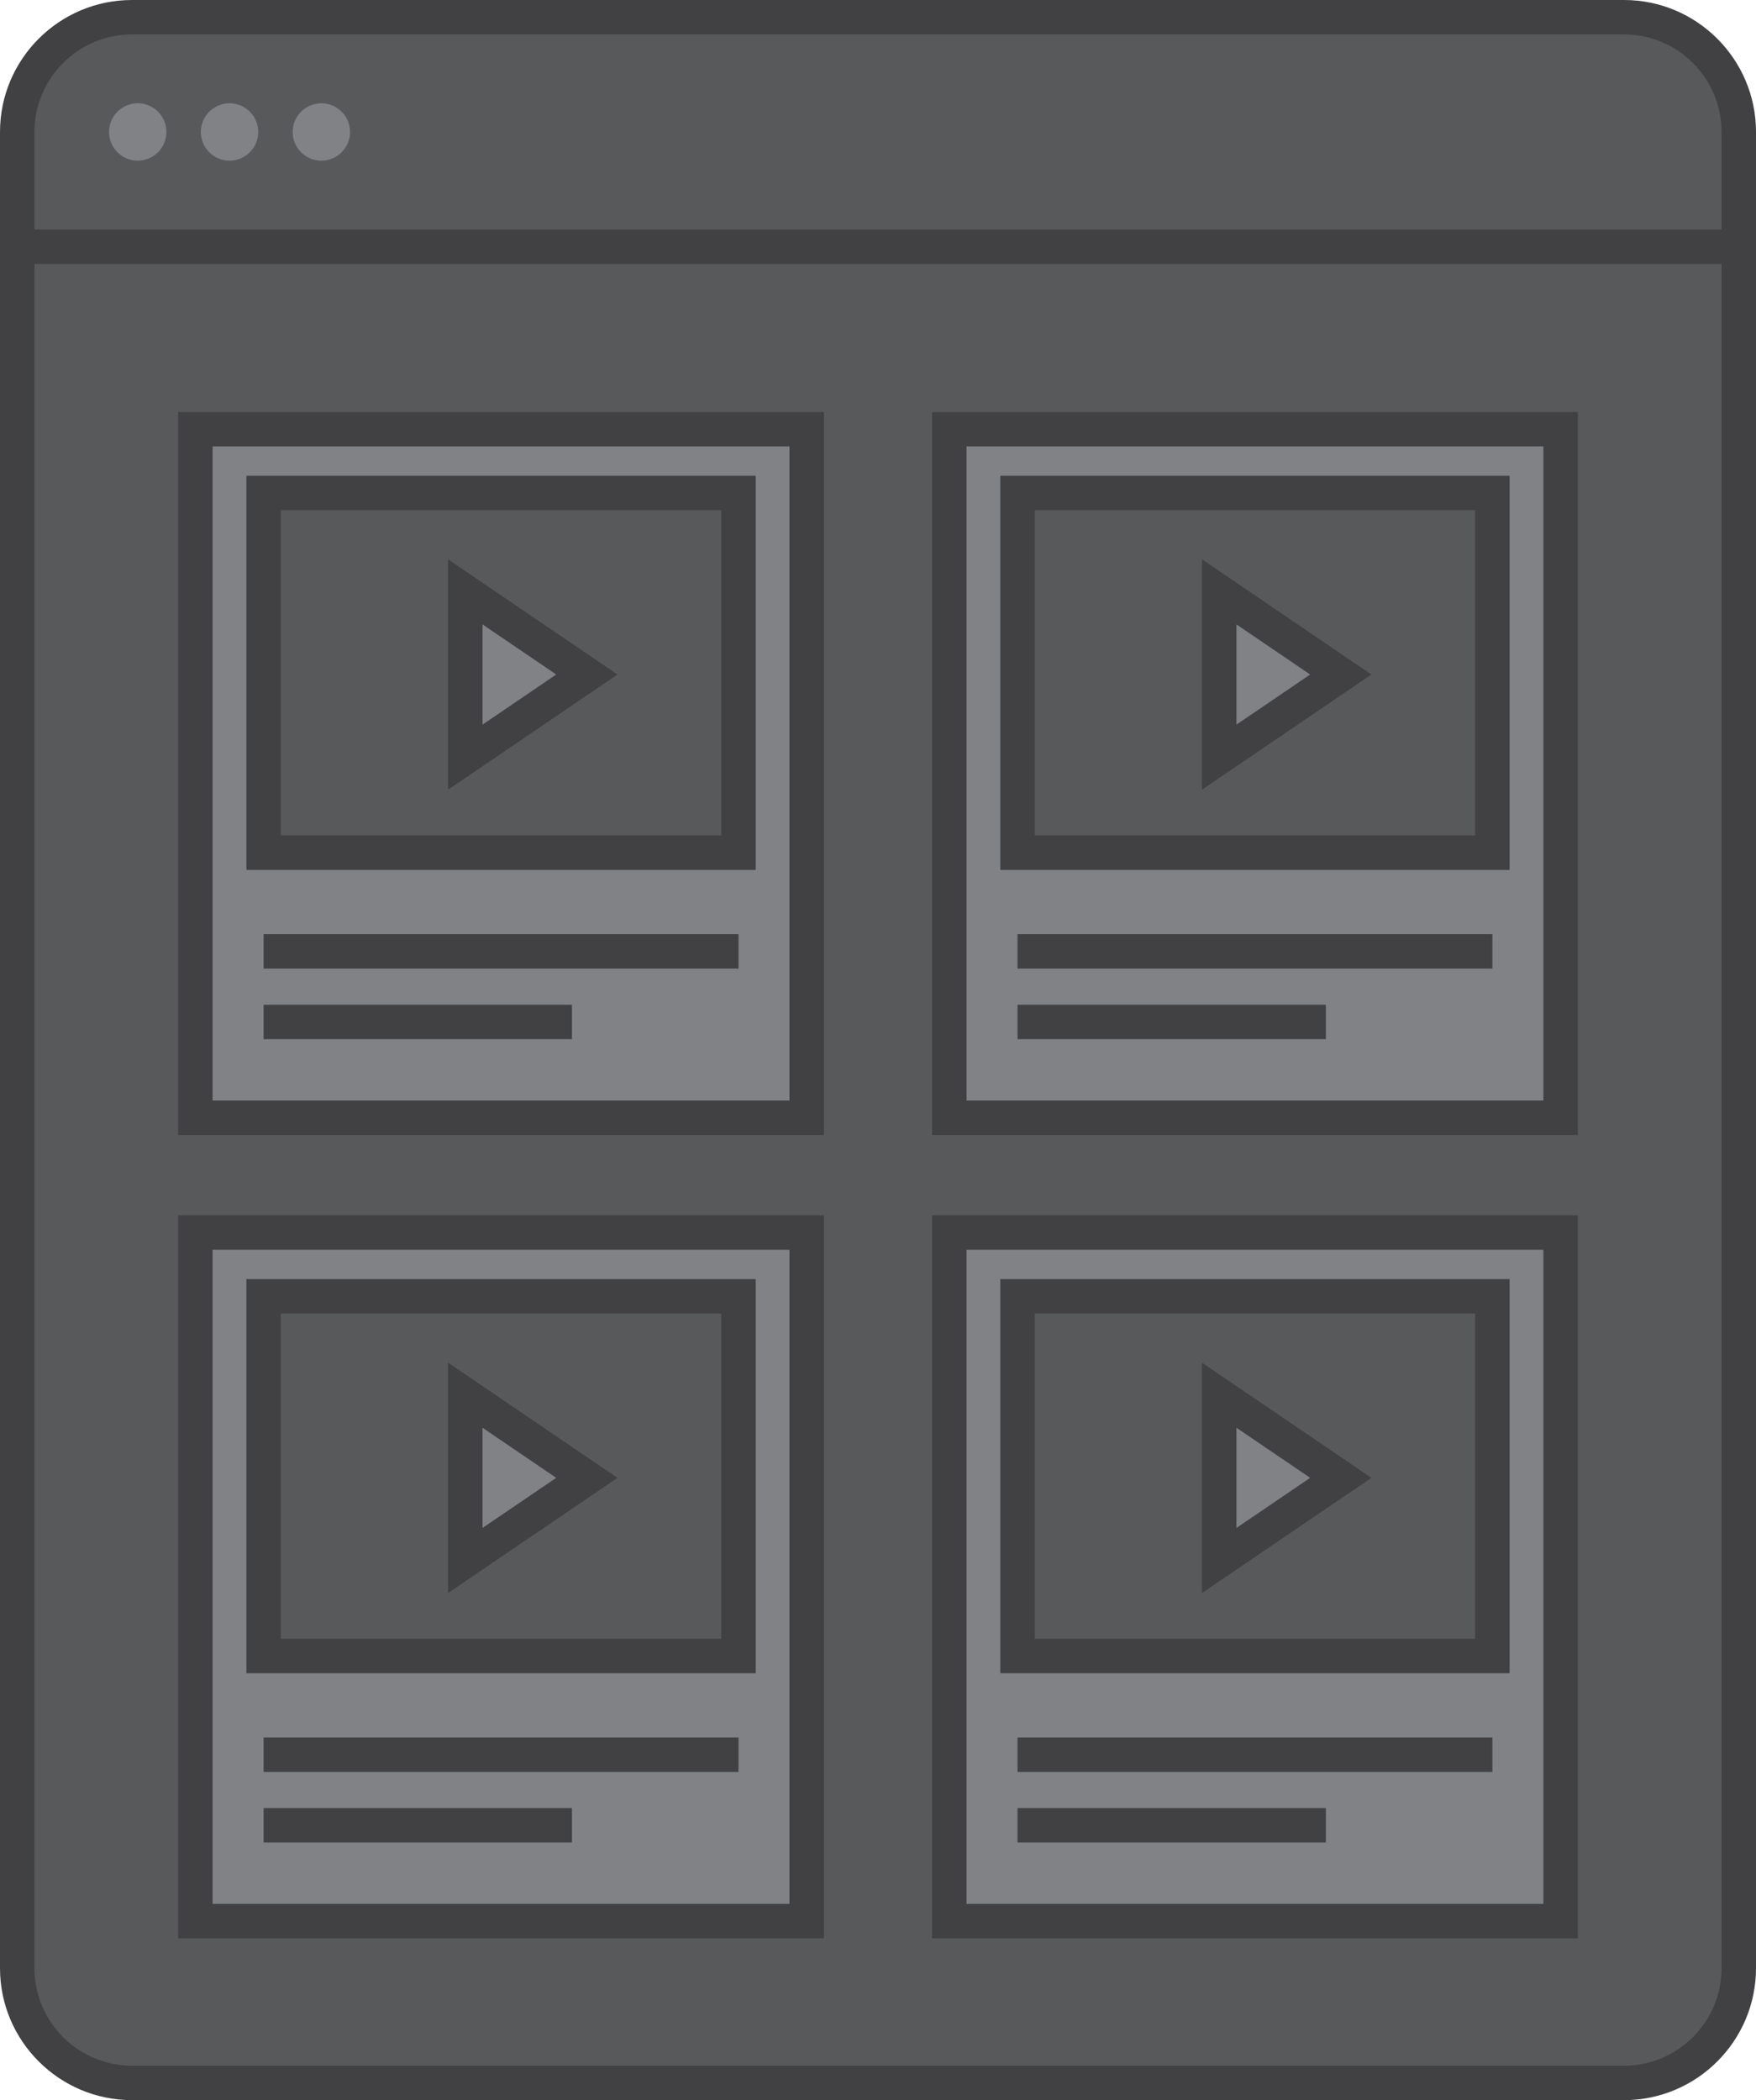 <?xml version="1.0" encoding="utf-8"?>
<!-- Generator: Adobe Illustrator 17.0.0, SVG Export Plug-In . SVG Version: 6.00 Build 0)  -->
<!DOCTYPE svg PUBLIC "-//W3C//DTD SVG 1.1//EN" "http://www.w3.org/Graphics/SVG/1.1/DTD/svg11.dtd">
<svg version="1.1" id="Layer_1" xmlns="http://www.w3.org/2000/svg" xmlns:xlink="http://www.w3.org/1999/xlink" x="0px" y="0px"
	 width="153px" height="183px" viewBox="0 0 153 183" enable-background="new 0 0 153 183" xml:space="preserve">
<g>
	<g>
		<g>
			<path fill="#58595B" d="M151.5,171.5c0,5.523-4.477,10-10,10h-130c-5.523,0-10-4.477-10-10v-160c0-5.523,4.477-10,10-10h130
				c5.523,0,10,4.477,10,10V171.5z"/>
		</g>
		<g>
			<g>
				<rect x="17.025" y="37.4" fill="#808285" width="53.261" height="60"/>
				<path fill="#414042" d="M71.786,98.9H15.525v-63h56.261V98.9z M18.525,95.9h50.261v-57H18.525V95.9z"/>
			</g>
			<g>
				<g>
					<g>
						<rect x="22.969" y="42.958" fill="#58595B" width="41.373" height="31.343"/>
						<path fill="#414042" d="M65.842,75.801H21.469V41.458h44.373V75.801z M24.469,72.801h38.373V44.458H24.469V72.801z"/>
					</g>
				</g>
				<g>
					<polygon fill="#808285" points="40.542,51.575 40.543,65.975 51.134,58.775 					"/>
					<path fill="#414042" d="M39.042,68.809V48.742l14.759,10.033L39.042,68.809z M42.042,54.409v8.733l6.423-4.367L42.042,54.409z"
						/>
				</g>
			</g>
			<g>
				<rect x="22.969" y="81.401" fill="#414042" width="41.373" height="3"/>
			</g>
			<g>
				<rect x="22.969" y="87.55" fill="#414042" width="26.866" height="3"/>
			</g>
		</g>
		<g>
			<g>
				<rect x="82.714" y="37.4" fill="#808285" width="53.261" height="60"/>
				<path fill="#414042" d="M137.475,98.9H81.214v-63h56.261V98.9z M84.214,95.9h50.261v-57H84.214V95.9z"/>
			</g>
			<g>
				<g>
					<g>
						<rect x="88.658" y="42.958" fill="#58595B" width="41.373" height="31.343"/>
						<path fill="#414042" d="M131.531,75.801H87.158V41.458h44.373V75.801z M90.158,72.801h38.373V44.458H90.158V72.801z"/>
					</g>
				</g>
				<g>
					<polygon fill="#808285" points="106.231,51.575 106.231,65.975 116.823,58.775 					"/>
					<path fill="#414042" d="M104.731,68.809V48.742l14.76,10.033L104.731,68.809z M107.731,54.409v8.733l6.424-4.367
						L107.731,54.409z"/>
				</g>
			</g>
			<g>
				<rect x="88.658" y="81.401" fill="#414042" width="41.373" height="3"/>
			</g>
			<g>
				<rect x="88.658" y="87.55" fill="#414042" width="26.865" height="3"/>
			</g>
		</g>
		<g>
			<g>
				<rect x="17.025" y="107.4" fill="#808285" width="53.261" height="60"/>
				<path fill="#414042" d="M71.786,168.9H15.525v-63h56.261V168.9z M18.525,165.9h50.261v-57H18.525V165.9z"/>
			</g>
			<g>
				<g>
					<g>
						<rect x="22.969" y="112.958" fill="#58595B" width="41.373" height="31.343"/>
						<path fill="#414042" d="M65.842,145.802H21.469v-34.344h44.373V145.802z M24.469,142.802h38.373v-28.344H24.469V142.802z"/>
					</g>
				</g>
				<g>
					<polygon fill="#808285" points="40.542,121.575 40.543,135.975 51.134,128.775 					"/>
					<path fill="#414042" d="M39.042,138.81v-20.068l14.759,10.034L39.042,138.81z M42.042,124.409v8.732l6.423-4.366
						L42.042,124.409z"/>
				</g>
			</g>
			<g>
				<rect x="22.969" y="151.401" fill="#414042" width="41.373" height="3"/>
			</g>
			<g>
				<rect x="22.969" y="157.551" fill="#414042" width="26.866" height="3"/>
			</g>
		</g>
		<g>
			<g>
				<rect x="82.714" y="107.4" fill="#808285" width="53.261" height="60"/>
				<path fill="#414042" d="M137.475,168.9H81.214v-63h56.261V168.9z M84.214,165.9h50.261v-57H84.214V165.9z"/>
			</g>
			<g>
				<g>
					<g>
						<rect x="88.658" y="112.958" fill="#58595B" width="41.373" height="31.343"/>
						<path fill="#414042" d="M131.531,145.802H87.158v-34.344h44.373V145.802z M90.158,142.802h38.373v-28.344H90.158V142.802z"/>
					</g>
				</g>
				<g>
					<polygon fill="#808285" points="106.231,121.575 106.231,135.975 116.823,128.775 					"/>
					<path fill="#414042" d="M104.731,138.809v-20.066l14.76,10.033L104.731,138.809z M107.731,124.408v8.734l6.424-4.367
						L107.731,124.408z"/>
				</g>
			</g>
			<g>
				<rect x="88.658" y="151.401" fill="#414042" width="41.373" height="3"/>
			</g>
			<g>
				<rect x="88.658" y="157.551" fill="#414042" width="26.865" height="3"/>
			</g>
		</g>
		<g>
			<g>
				<path fill="#414042" d="M141.5,183h-130C5.159,183,0,177.841,0,171.5v-160C0,5.159,5.159,0,11.5,0h130
					c6.341,0,11.5,5.159,11.5,11.5v160C153,177.841,147.841,183,141.5,183z M11.5,3C6.813,3,3,6.813,3,11.5v160
					c0,4.687,3.813,8.5,8.5,8.5h130c4.687,0,8.5-3.813,8.5-8.5v-160c0-4.687-3.813-8.5-8.5-8.5H11.5z"/>
			</g>
			<g>
				<rect x="1.5" y="20" fill="#414042" width="150" height="3"/>
			</g>
			<g>
				<circle fill="#808285" cx="12" cy="11.5" r="2.5"/>
			</g>
			<g>
				<circle fill="#808285" cx="20" cy="11.5" r="2.5"/>
			</g>
			<g>
				<circle fill="#808285" cx="28" cy="11.5" r="2.5"/>
			</g>
		</g>
	</g>
</g>
</svg>
